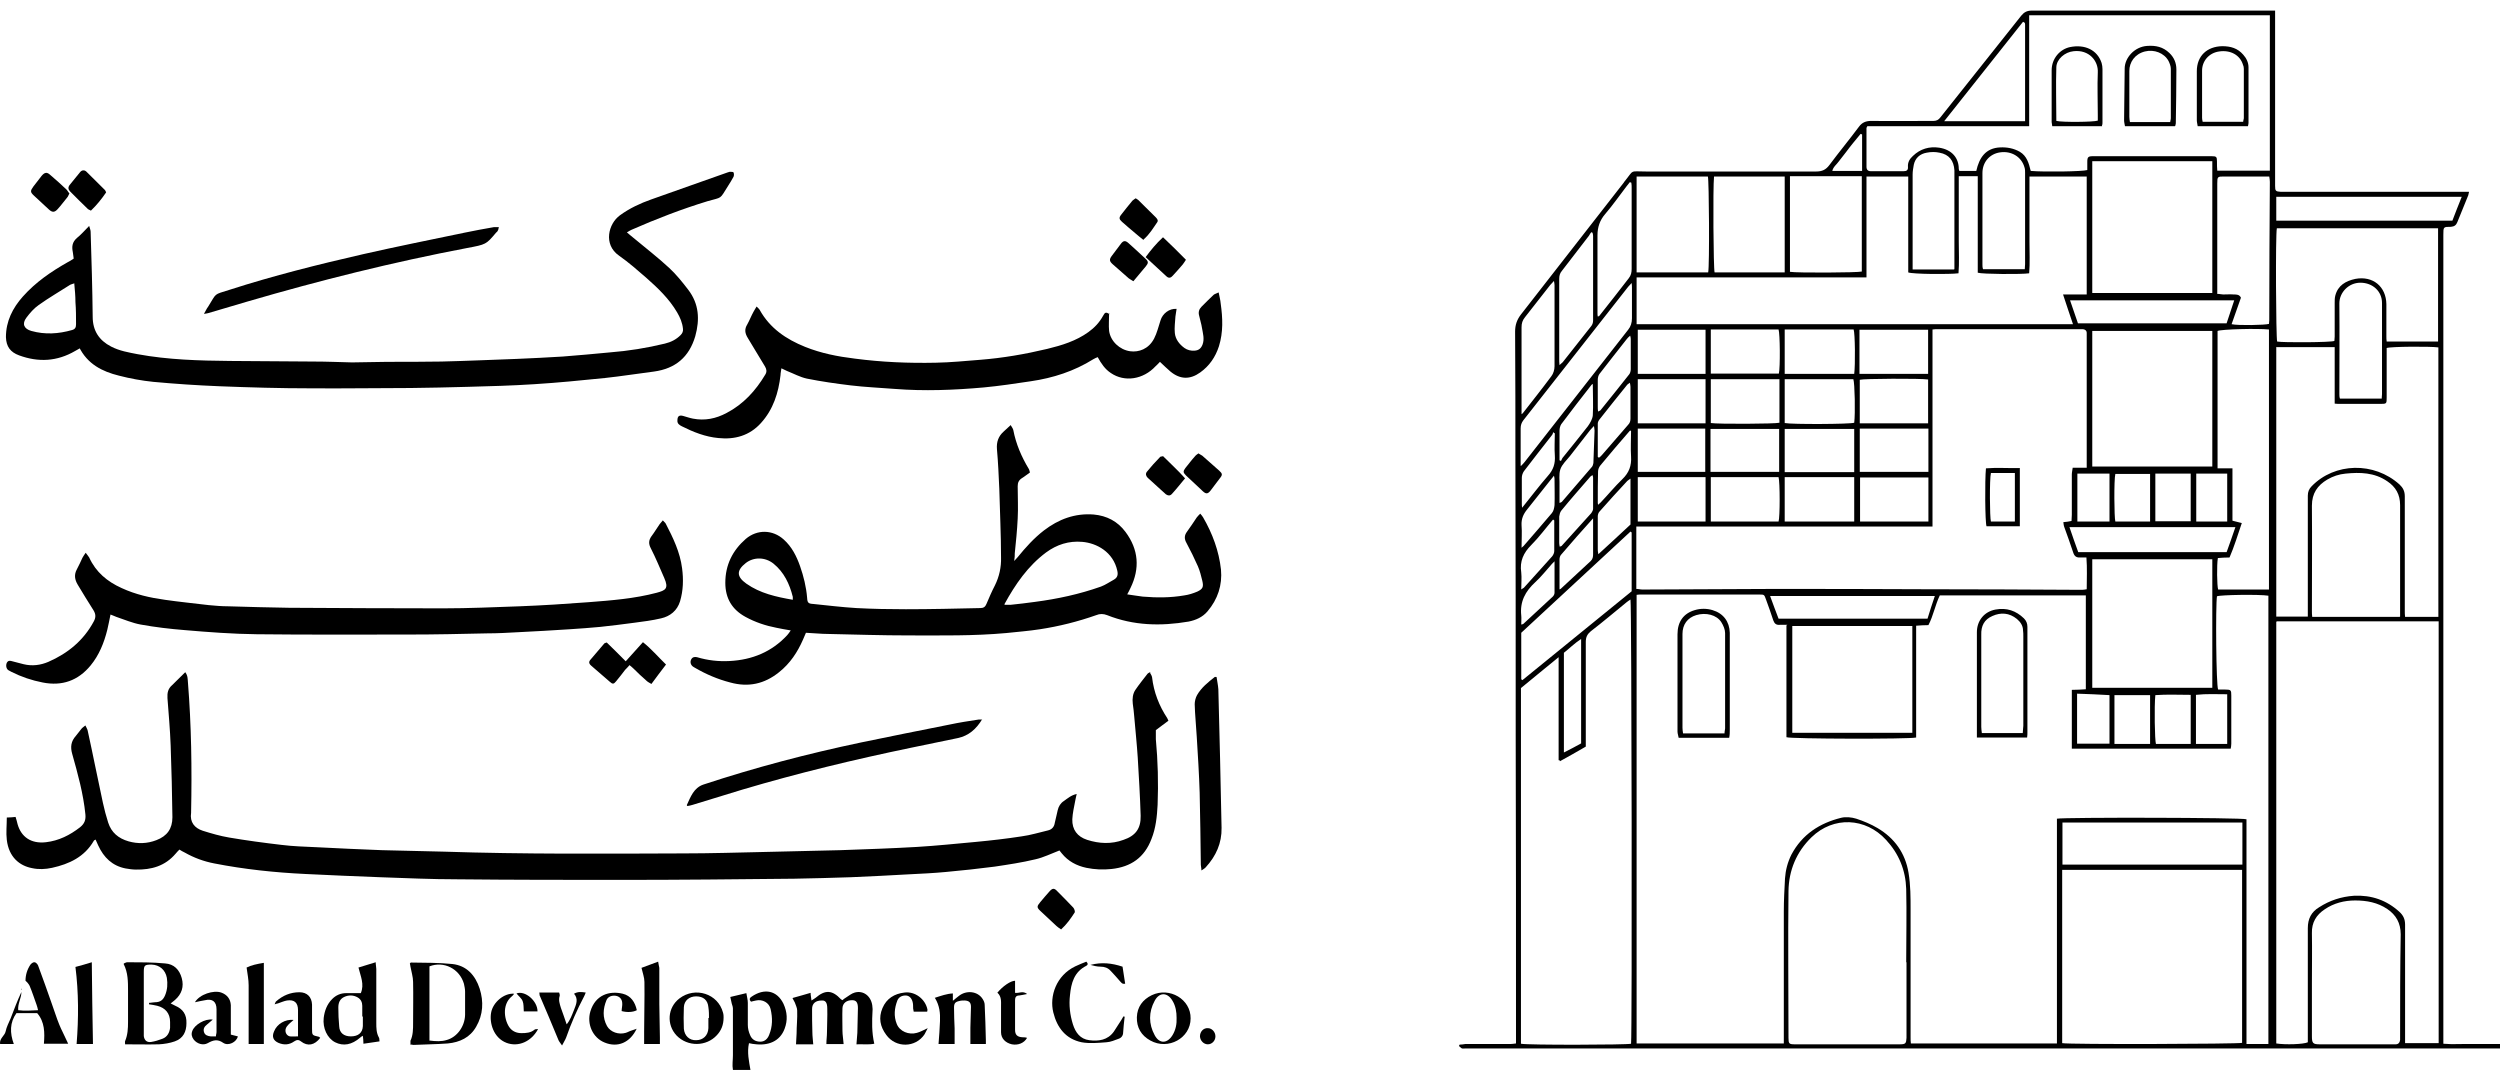 <svg width="118" height="51" viewBox="0 0 118 51" fill="none" xmlns="http://www.w3.org/2000/svg">
<path d="M107.385 0.5C107.385 0.639 107.385 0.736 107.385 0.834C107.385 3.416 107.385 6.012 107.385 8.595C107.385 8.651 107.385 8.72 107.385 8.775C107.385 9.011 107.412 9.039 107.647 9.053C107.702 9.053 107.771 9.053 107.826 9.053C110.611 9.053 113.409 9.053 116.194 9.053H116.539C116.511 9.151 116.511 9.22 116.484 9.261C116.318 9.664 116.153 10.067 115.987 10.484C115.932 10.623 115.849 10.692 115.684 10.706C115.326 10.706 115.326 10.706 115.326 11.081C115.326 23.369 115.326 35.657 115.326 47.946C115.326 48.293 115.326 48.64 115.326 48.987V49.264C115.794 49.306 116.236 49.264 116.677 49.278C117.118 49.278 117.545 49.278 118 49.278V49.486C117.904 49.486 117.821 49.486 117.738 49.486C101.553 49.486 85.368 49.486 69.183 49.486C69.128 49.486 69.059 49.5 69.004 49.486C68.949 49.459 68.908 49.403 68.866 49.375C68.866 49.347 68.88 49.334 68.894 49.306C68.977 49.306 69.073 49.292 69.156 49.278C69.859 49.278 70.576 49.278 71.279 49.278C71.362 49.278 71.444 49.264 71.555 49.251C71.555 49.139 71.555 49.042 71.555 48.959C71.555 44.238 71.555 39.517 71.541 34.81C71.541 30.436 71.541 26.076 71.527 21.702C71.527 19.689 71.527 17.662 71.513 15.649C71.513 15.343 71.596 15.093 71.789 14.843C73.402 12.774 75.015 10.706 76.628 8.637C76.628 8.637 76.655 8.609 76.655 8.595C77.152 7.984 76.89 8.095 77.689 8.095C80.364 8.095 83.052 8.095 85.727 8.095C86.002 8.095 86.182 8.012 86.347 7.79C86.802 7.179 87.284 6.596 87.74 5.985C87.891 5.777 88.07 5.707 88.332 5.707C89.311 5.721 90.29 5.707 91.269 5.707C91.407 5.707 91.503 5.652 91.586 5.541C92.854 3.944 94.136 2.333 95.405 0.737C95.542 0.57 95.68 0.5 95.901 0.5C99.623 0.5 103.345 0.5 107.081 0.5C107.164 0.5 107.247 0.5 107.385 0.5ZM71.817 19.55C71.817 19.55 71.858 19.523 71.872 19.509C72.327 18.926 72.781 18.356 73.223 17.759C73.319 17.634 73.374 17.454 73.374 17.287C73.374 16.01 73.374 14.732 73.374 13.455C73.374 13.399 73.361 13.358 73.347 13.261C73.264 13.344 73.223 13.399 73.168 13.455C72.768 13.955 72.382 14.469 71.982 14.969C71.858 15.121 71.817 15.26 71.817 15.454C71.817 16.815 71.817 18.176 71.817 19.55ZM84.362 29.492C84.21 29.492 84.114 29.492 84.004 29.492C83.838 29.506 83.755 29.436 83.7 29.284C83.59 28.95 83.48 28.631 83.356 28.298C83.273 28.062 83.273 28.062 83.038 28.062C81.177 28.062 79.33 28.062 77.469 28.062C77.4 28.062 77.331 28.062 77.248 28.076V49.251H84.196C84.196 49.153 84.196 49.07 84.196 48.987C84.196 47.001 84.196 45.016 84.196 43.03C84.196 42.502 84.224 41.974 84.252 41.461C84.279 41.072 84.376 40.697 84.555 40.337C85.065 39.379 85.892 38.851 86.898 38.601C87.119 38.545 87.395 38.573 87.615 38.642C87.96 38.753 88.319 38.906 88.622 39.086C89.421 39.558 89.931 40.267 90.083 41.197C90.18 41.78 90.18 42.364 90.18 42.947C90.18 44.946 90.18 46.946 90.18 48.959C90.18 49.056 90.18 49.153 90.193 49.251H97.087C97.087 48.64 97.087 48.042 97.087 47.459C97.087 46.876 97.087 46.293 97.087 45.709C97.087 45.112 97.087 44.516 97.087 43.932C97.087 43.336 97.087 42.738 97.087 42.155C97.087 41.572 97.087 40.989 97.087 40.406C97.087 39.822 97.087 39.225 97.087 38.642C97.431 38.573 105.827 38.587 106.034 38.67V49.278H107.068V28.117C106.64 28.048 104.807 28.076 104.641 28.145C104.572 28.562 104.6 32.366 104.696 32.547C104.807 32.547 104.917 32.547 105.027 32.547C105.303 32.547 105.317 32.574 105.317 32.838C105.317 33.588 105.317 34.352 105.317 35.102C105.317 35.185 105.303 35.268 105.289 35.338H97.79V32.561C98.024 32.561 98.231 32.547 98.451 32.533V28.104H91.558C91.338 28.562 91.255 29.061 91.021 29.506C90.814 29.506 90.635 29.52 90.442 29.534V34.81C90.138 34.893 84.513 34.879 84.32 34.796V29.52L84.362 29.492ZM91.241 24.854C90.621 24.854 90.042 24.854 89.463 24.854H80.736C80.157 24.854 79.578 24.854 78.985 24.854C78.406 24.854 77.827 24.854 77.234 24.854V27.798C77.345 27.798 77.427 27.826 77.524 27.826C79.55 27.826 81.563 27.798 83.59 27.798C85.975 27.798 88.36 27.798 90.745 27.812C93.254 27.812 95.763 27.826 98.272 27.84C98.341 27.84 98.41 27.826 98.493 27.812C98.493 27.312 98.52 26.826 98.479 26.313C98.369 26.313 98.272 26.313 98.189 26.313C98.01 26.326 97.914 26.257 97.859 26.09C97.721 25.688 97.583 25.271 97.431 24.869C97.404 24.799 97.403 24.729 97.39 24.646C97.541 24.632 97.652 24.618 97.776 24.59C97.776 24.48 97.79 24.396 97.79 24.299C97.79 23.66 97.79 23.021 97.79 22.397C97.79 22.299 97.817 22.202 97.831 22.077H98.493C98.493 21.966 98.493 21.883 98.493 21.8C98.493 19.828 98.493 17.843 98.493 15.871C98.493 15.816 98.493 15.773 98.493 15.718C98.493 15.607 98.424 15.551 98.314 15.537C98.258 15.537 98.189 15.537 98.134 15.537C95.915 15.537 93.681 15.537 91.462 15.537C91.393 15.537 91.31 15.538 91.214 15.552V24.854H91.241ZM107.44 29.353V49.251C107.867 49.32 108.736 49.292 108.929 49.195C108.929 49.098 108.929 49.001 108.929 48.903C108.929 47.209 108.929 45.516 108.929 43.808C108.929 43.364 109.094 43.044 109.466 42.821C109.963 42.502 110.5 42.322 111.107 42.28C111.934 42.239 112.651 42.488 113.258 43.044C113.437 43.21 113.52 43.391 113.52 43.641C113.52 45.404 113.52 47.168 113.52 48.931C113.52 49.028 113.52 49.125 113.52 49.236H115.105V29.326H107.467L107.44 29.353ZM73.636 35.907C73.636 35.907 73.595 35.879 73.567 35.879V31.019C72.947 31.533 72.354 32.005 71.789 32.477V49.264C72.092 49.334 76.821 49.32 76.986 49.264C77.041 48.861 77.014 28.492 76.959 28.298C76.89 28.339 76.835 28.381 76.779 28.423C76.214 28.881 75.663 29.353 75.084 29.797C74.918 29.936 74.849 30.075 74.849 30.297C74.849 31.838 74.849 33.366 74.849 34.907C74.849 35.005 74.849 35.115 74.849 35.24C74.436 35.476 74.036 35.712 73.622 35.934L73.636 35.907ZM77.248 15.302H97.845C97.679 14.829 97.541 14.386 97.376 13.899H98.493V8.331H95.791C95.791 8.859 95.791 9.372 95.791 9.872C95.791 10.386 95.791 10.886 95.791 11.4C95.791 11.9 95.818 12.414 95.777 12.899C95.432 12.955 93.557 12.941 93.35 12.872V8.318H92.454V9.872C92.454 10.386 92.454 10.886 92.454 11.4C92.454 11.9 92.482 12.414 92.441 12.899C92.027 12.955 90.276 12.941 90.069 12.858C90.069 12.483 90.069 12.108 90.069 11.733C90.069 11.358 90.069 10.969 90.069 10.594C90.069 10.22 90.069 9.831 90.069 9.456C90.069 9.081 90.069 8.706 90.069 8.331H88.098V13.094H77.248V15.302ZM97.335 41.058V49.236C97.665 49.306 105.661 49.278 105.827 49.223V41.058H97.335ZM95.859 8.068C96.494 8.123 98.313 8.096 98.52 8.026C98.52 7.901 98.52 7.776 98.52 7.637C98.52 7.415 98.562 7.373 98.782 7.373C100.657 7.373 102.518 7.373 104.393 7.373C104.614 7.373 104.641 7.401 104.641 7.623C104.641 7.776 104.641 7.915 104.655 8.054H107.137V0.722H95.777V5.957H88.139C88.139 5.957 88.098 6.027 88.098 6.04C88.098 6.651 88.098 7.262 88.098 7.873C88.098 8.012 88.167 8.081 88.305 8.081C88.815 8.081 89.339 8.081 89.849 8.081C90 8.081 90.069 8.026 90.055 7.873C90.042 7.651 90.138 7.499 90.29 7.36C90.635 7.027 91.062 6.901 91.531 6.971C92.151 7.068 92.454 7.471 92.454 7.971C92.454 7.998 92.468 8.026 92.482 8.068H93.281C93.419 7.443 93.723 6.985 94.412 6.957C94.729 6.943 95.046 6.999 95.336 7.165C95.666 7.36 95.763 7.707 95.846 8.054L95.859 8.068ZM107.44 16.371V29.103H108.929C108.929 28.992 108.929 28.895 108.929 28.798C108.929 26.993 108.929 25.202 108.929 23.397C108.929 23.216 108.984 23.078 109.108 22.953C110.197 21.828 112.058 21.786 113.258 22.869C113.423 23.022 113.506 23.188 113.506 23.424C113.506 25.23 113.506 27.021 113.506 28.826C113.506 28.923 113.506 29.02 113.52 29.117H115.091V16.398C114.705 16.343 112.83 16.357 112.651 16.426C112.651 16.51 112.651 16.607 112.651 16.704C112.651 17.385 112.651 18.079 112.651 18.759C112.651 19.051 112.651 19.064 112.362 19.064C111.727 19.064 111.093 19.064 110.459 19.064C110.39 19.064 110.307 19.065 110.197 19.051V16.385H107.454L107.44 16.371ZM89.987 45.418C89.987 45.418 89.987 45.418 89.973 45.418C89.973 44.266 90 43.113 89.973 41.961C89.945 41.072 89.628 40.295 89.022 39.642C88.056 38.587 86.54 38.517 85.506 39.517C84.789 40.211 84.431 41.086 84.417 42.058C84.389 44.363 84.417 46.668 84.417 48.987C84.417 49.264 84.445 49.292 84.72 49.292C86.375 49.292 88.029 49.292 89.669 49.292C89.945 49.292 89.973 49.251 89.987 48.987C89.987 48.931 89.987 48.861 89.987 48.806C89.987 47.681 89.987 46.543 89.987 45.418ZM98.755 22.022H104.421V15.621H98.755V22.022ZM104.421 13.83V7.609H98.755V13.83H104.421ZM104.421 26.396H98.755V32.463H104.421V26.396ZM115.091 10.775H107.467C107.399 11.095 107.426 15.94 107.481 16.121C107.785 16.176 110.004 16.162 110.183 16.093C110.183 16.023 110.197 15.954 110.197 15.885C110.197 15.357 110.197 14.816 110.197 14.288C110.197 14.177 110.197 14.066 110.225 13.955C110.349 13.469 110.721 13.26 111.176 13.163C112.003 13.011 112.623 13.524 112.637 14.357C112.637 14.857 112.637 15.357 112.637 15.857C112.637 15.94 112.637 16.037 112.651 16.121H115.077V10.775H115.091ZM90.262 29.548H84.596V34.588H90.262V29.548ZM107.095 27.84V15.552C106.558 15.496 104.862 15.538 104.669 15.621V22.105H105.372V24.577C105.524 24.619 105.648 24.646 105.813 24.688C105.62 25.257 105.455 25.799 105.234 26.313C105.027 26.313 104.848 26.326 104.683 26.34C104.628 26.66 104.641 27.645 104.696 27.826H107.095V27.84ZM113.285 29.103V28.826C113.285 27.16 113.285 25.493 113.285 23.841C113.285 23.341 113.078 22.98 112.679 22.716C112.072 22.299 111.397 22.286 110.707 22.355C110.404 22.383 110.114 22.48 109.852 22.633C109.384 22.911 109.122 23.285 109.122 23.869C109.136 25.521 109.122 27.159 109.122 28.812C109.122 28.909 109.122 29.006 109.136 29.117H113.258L113.285 29.103ZM109.122 46.404C109.122 47.237 109.122 48.07 109.122 48.903C109.122 49.237 109.163 49.292 109.494 49.292C110.611 49.292 111.741 49.292 112.858 49.292C112.927 49.292 113.009 49.292 113.078 49.292C113.202 49.292 113.271 49.209 113.285 49.084C113.285 49.028 113.285 48.959 113.285 48.903C113.285 47.307 113.285 45.696 113.313 44.099C113.313 43.572 113.092 43.182 112.679 42.905C112.224 42.599 111.714 42.502 111.162 42.502C110.652 42.502 110.156 42.627 109.728 42.919C109.329 43.183 109.108 43.544 109.122 44.044C109.136 44.835 109.122 45.626 109.122 46.404ZM105.841 38.823H97.348V40.808H105.841V38.823ZM104.655 13.872C104.779 13.872 104.862 13.899 104.931 13.899C105.096 13.899 105.262 13.886 105.441 13.899C105.565 13.899 105.703 13.899 105.772 14.052C105.634 14.455 105.482 14.871 105.331 15.302C105.648 15.371 106.916 15.344 107.095 15.288C107.095 15.232 107.109 15.177 107.109 15.121C107.109 12.941 107.123 10.761 107.137 8.581C107.137 8.498 107.123 8.428 107.109 8.331C106.378 8.331 105.675 8.331 104.986 8.331C104.669 8.331 104.655 8.332 104.655 8.665C104.655 10.317 104.655 11.956 104.655 13.608C104.655 13.691 104.655 13.775 104.655 13.899V13.872ZM77.248 12.858H80.626C80.695 12.539 80.667 8.498 80.612 8.331H77.248V12.858ZM84.486 8.318V12.83C84.789 12.886 87.698 12.872 87.877 12.816V8.318H84.486ZM84.238 8.331H80.902C80.846 8.859 80.874 12.691 80.929 12.858H84.238V8.331ZM71.803 29.853V32.06C71.803 32.06 71.83 32.089 71.858 32.102C73.581 30.7 75.304 29.298 77.014 27.909V25.132C77.014 25.132 76.972 25.104 76.959 25.09C75.235 26.687 73.512 28.284 71.803 29.867V29.853ZM95.57 12.705C95.57 12.622 95.584 12.538 95.584 12.469C95.584 11.025 95.584 9.581 95.584 8.151C95.584 8.068 95.584 7.984 95.556 7.901C95.418 7.401 94.936 7.11 94.398 7.193C93.916 7.262 93.571 7.651 93.571 8.165C93.571 9.609 93.571 11.053 93.571 12.483C93.571 12.553 93.571 12.622 93.599 12.705H95.57ZM71.789 21.994C71.872 21.911 71.927 21.855 71.968 21.8C73.595 19.717 75.222 17.648 76.848 15.565C76.972 15.413 77.028 15.232 77.028 15.024C77.028 14.552 77.028 14.08 77.028 13.594C77.028 13.524 77.028 13.469 77.014 13.358C76.945 13.441 76.89 13.483 76.848 13.538C75.194 15.635 73.553 17.745 71.899 19.842C71.817 19.953 71.775 20.064 71.775 20.217C71.775 20.731 71.775 21.245 71.775 21.772C71.775 21.828 71.775 21.883 71.775 21.98L71.789 21.994ZM112.417 18.815C112.417 18.718 112.431 18.662 112.431 18.606C112.431 17.176 112.431 15.746 112.431 14.302C112.431 13.747 111.989 13.344 111.41 13.344C110.845 13.344 110.418 13.816 110.418 14.316C110.431 15.746 110.418 17.162 110.418 18.593C110.418 18.662 110.418 18.732 110.445 18.815H112.417ZM92.248 12.705V12.413C92.248 11.011 92.248 9.609 92.248 8.22C92.248 8.165 92.248 8.095 92.248 8.04C92.22 7.582 91.999 7.29 91.544 7.207C91.351 7.165 91.145 7.165 90.938 7.207C90.621 7.262 90.4 7.457 90.331 7.776C90.304 7.929 90.276 8.082 90.276 8.234C90.276 9.637 90.276 11.053 90.276 12.455C90.276 12.539 90.276 12.622 90.276 12.719H92.22L92.248 12.705ZM107.44 10.414H115.753C115.891 10.039 116.042 9.678 116.194 9.289H107.44V10.414ZM91.765 5.721H95.584C95.584 4.194 95.584 2.68 95.584 1.166C95.584 1.139 95.584 1.097 95.556 1.069C95.556 1.069 95.556 1.07 95.543 1.056C95.543 1.056 95.529 1.056 95.487 1.028C94.26 2.569 93.033 4.124 91.765 5.721ZM98.093 26.062H105.096C105.234 25.674 105.372 25.299 105.51 24.882H97.679C97.817 25.299 97.955 25.674 98.093 26.062ZM91.31 28.132H83.549C83.686 28.52 83.824 28.867 83.948 29.201H90.979C91.09 28.84 91.2 28.493 91.324 28.132H91.31ZM98.079 15.26H105.096C105.22 14.899 105.331 14.552 105.455 14.177H97.707C97.831 14.552 97.955 14.899 98.079 15.26ZM77 8.623C77 8.623 76.945 8.609 76.931 8.595C76.876 8.664 76.821 8.734 76.766 8.803C76.435 9.234 76.118 9.692 75.759 10.109C75.511 10.4 75.401 10.72 75.401 11.108C75.401 12.33 75.401 13.552 75.401 14.774C75.401 14.83 75.401 14.885 75.415 14.941C75.456 14.927 75.47 14.927 75.484 14.913C75.952 14.316 76.421 13.732 76.876 13.135C76.986 12.997 77.014 12.858 77.014 12.691C77.014 11.414 77.014 10.15 77.014 8.873C77.014 8.79 77.014 8.707 77 8.637V8.623ZM73.609 17.232C73.691 17.148 73.746 17.121 73.774 17.079C74.215 16.51 74.67 15.954 75.111 15.385C75.166 15.316 75.194 15.218 75.194 15.135C75.194 13.802 75.194 12.469 75.194 11.136C75.194 11.081 75.18 11.025 75.166 10.983C75.153 10.983 75.125 10.97 75.111 10.956C75.07 11.011 75.029 11.067 75.001 11.123C74.574 11.678 74.146 12.233 73.719 12.788C73.623 12.899 73.595 13.024 73.595 13.163C73.595 14.427 73.595 15.69 73.595 16.954C73.595 17.023 73.595 17.107 73.609 17.245V17.232ZM84.238 22.522V24.618H87.519V22.522H84.238ZM87.519 17.648C87.574 17.232 87.56 15.718 87.491 15.552H84.238V17.648H87.519ZM84.238 17.898V19.967C84.555 20.036 87.353 20.023 87.519 19.953C87.574 19.537 87.546 18.079 87.478 17.898H84.224H84.238ZM91.021 22.536H87.795V24.618H91.021V22.536ZM80.75 17.898V19.967C81.067 20.022 83.81 20.009 83.99 19.953V17.898H80.75ZM83.948 24.618C84.017 24.424 84.017 22.744 83.948 22.522H80.75V24.618H83.948ZM80.75 15.552V17.634H83.962C84.031 17.357 84.017 15.732 83.948 15.552H80.75ZM87.767 17.648H91.007V15.565H87.767V17.648ZM91.007 19.994V17.912C90.662 17.856 87.946 17.87 87.781 17.926V19.981H91.007V19.994ZM87.519 22.286V20.245H84.238V22.286H87.519ZM80.502 22.522H77.303V24.618H80.502V22.522ZM80.502 15.565H77.303V17.648H80.502V15.565ZM80.502 17.898H77.303V19.981H80.502V17.898ZM87.781 20.23V22.272H91.021V20.23H87.781ZM80.736 22.272H83.976V20.245H80.736V22.272ZM77.303 20.23V22.272H80.488V20.23H77.303ZM73.816 30.811V35.518C74.119 35.365 74.381 35.227 74.629 35.088V30.159C74.312 30.367 74.064 30.617 73.816 30.811ZM103.401 35.115V32.797C102.835 32.797 102.284 32.769 101.732 32.81C101.677 33.352 101.705 34.935 101.76 35.115H103.401ZM101.484 35.115V32.81H99.802C99.802 33.588 99.802 34.352 99.802 35.115H101.484ZM103.401 24.618V22.355C102.835 22.355 102.284 22.355 101.732 22.355V24.605H103.401V24.618ZM101.484 24.618V22.369H99.844C99.775 22.646 99.789 24.424 99.844 24.618H101.47H101.484ZM99.568 32.81C99.058 32.783 98.562 32.755 98.038 32.741V35.102H99.568V32.81ZM103.649 35.115H105.124V32.769C104.628 32.769 104.145 32.741 103.649 32.797V35.115ZM99.568 24.618V22.355H98.052V24.618H99.568ZM103.663 22.355V24.618H105.124V22.355H103.663ZM76.959 24.743V22.591C76.89 22.647 76.848 22.661 76.807 22.702C76.366 23.174 75.925 23.66 75.497 24.146C75.442 24.202 75.415 24.299 75.415 24.369C75.415 24.883 75.415 25.396 75.415 25.923C75.415 25.979 75.415 26.034 75.442 26.159C75.98 25.673 76.462 25.215 76.959 24.757V24.743ZM75.415 21.564C75.415 21.564 75.456 21.591 75.47 21.605C75.525 21.564 75.58 21.522 75.621 21.466C76.035 20.994 76.435 20.522 76.848 20.05C76.931 19.967 76.959 19.87 76.959 19.759C76.959 19.259 76.959 18.759 76.959 18.259C76.959 18.203 76.945 18.148 76.931 18.065C76.862 18.121 76.821 18.134 76.793 18.175C76.352 18.717 75.911 19.273 75.484 19.814C75.442 19.87 75.415 19.939 75.415 19.994C75.415 20.522 75.415 21.05 75.415 21.564ZM73.595 23.744C73.678 23.716 73.705 23.702 73.719 23.688C74.188 23.133 74.67 22.591 75.139 22.036C75.18 21.994 75.194 21.911 75.208 21.856C75.222 21.342 75.249 20.842 75.263 20.328C75.263 20.273 75.249 20.217 75.235 20.106C75.153 20.203 75.098 20.245 75.056 20.3C74.739 20.703 74.422 21.119 74.105 21.522C73.94 21.73 73.733 21.911 73.65 22.147C73.567 22.397 73.622 22.675 73.609 22.953C73.609 23.203 73.609 23.452 73.609 23.744H73.595ZM76.972 20.328C76.972 20.328 76.945 20.328 76.931 20.328C76.462 20.87 75.994 21.411 75.539 21.966C75.47 22.049 75.428 22.161 75.428 22.258C75.415 22.744 75.415 23.23 75.415 23.702C75.415 23.73 75.415 23.758 75.428 23.827C75.484 23.772 75.525 23.744 75.552 23.716C75.897 23.355 76.214 22.966 76.573 22.619C76.89 22.314 77.014 21.98 76.986 21.55C76.959 21.147 76.986 20.744 76.986 20.342L76.972 20.328ZM73.595 27.826C73.595 27.826 73.678 27.798 73.691 27.77C74.16 27.34 74.615 26.909 75.084 26.479C75.18 26.381 75.194 26.284 75.194 26.159C75.194 25.673 75.194 25.174 75.194 24.688C75.194 24.633 75.194 24.563 75.194 24.466C74.67 25.049 74.174 25.604 73.691 26.174C73.636 26.229 73.609 26.327 73.609 26.396C73.609 26.868 73.609 27.326 73.609 27.826H73.595ZM73.622 25.799C73.622 25.799 73.691 25.785 73.705 25.771C74.174 25.257 74.643 24.729 75.111 24.216C75.153 24.16 75.194 24.077 75.194 24.008C75.194 23.521 75.194 23.022 75.194 22.536C75.194 22.508 75.18 22.48 75.166 22.424C75.111 22.466 75.07 22.48 75.043 22.522C74.588 23.05 74.132 23.563 73.691 24.104C73.636 24.174 73.609 24.285 73.595 24.382C73.595 24.799 73.595 25.215 73.595 25.632C73.595 25.687 73.609 25.743 73.622 25.826V25.799ZM75.428 19.426C75.428 19.426 75.511 19.384 75.539 19.37C75.994 18.801 76.449 18.245 76.904 17.662C76.945 17.607 76.972 17.51 76.972 17.426C76.972 16.954 76.972 16.496 76.972 16.024C76.972 15.982 76.972 15.927 76.945 15.843C76.862 15.913 76.821 15.954 76.779 16.01C76.352 16.552 75.925 17.093 75.497 17.648C75.442 17.718 75.415 17.829 75.415 17.926C75.415 18.357 75.415 18.773 75.415 19.203C75.415 19.273 75.415 19.328 75.428 19.412V19.426ZM73.595 21.717C73.595 21.717 73.65 21.744 73.678 21.758C73.705 21.716 73.719 21.661 73.747 21.619C74.146 21.119 74.56 20.62 74.946 20.12C75.056 19.967 75.166 19.773 75.18 19.606C75.208 19.12 75.18 18.62 75.18 18.121C75.153 18.148 75.125 18.148 75.111 18.175C74.629 18.787 74.16 19.398 73.691 20.022C73.636 20.106 73.609 20.231 73.609 20.328C73.609 20.606 73.609 20.884 73.609 21.161C73.609 21.356 73.609 21.536 73.609 21.73L73.595 21.717ZM73.374 20.453C73.374 20.453 73.319 20.411 73.305 20.397C73.305 20.439 73.292 20.481 73.264 20.523C72.823 21.092 72.368 21.661 71.927 22.244C71.872 22.327 71.83 22.439 71.83 22.55C71.83 22.953 71.83 23.369 71.83 23.771C71.83 23.827 71.83 23.883 71.844 23.966C72.271 23.439 72.644 22.939 73.057 22.466C73.319 22.175 73.416 21.883 73.388 21.494C73.361 21.147 73.388 20.786 73.388 20.439L73.374 20.453ZM71.817 27.812C71.817 27.812 71.913 27.756 71.927 27.742C72.368 27.243 72.823 26.757 73.264 26.257C73.319 26.188 73.361 26.09 73.361 26.007C73.361 25.521 73.361 25.049 73.361 24.563C73.361 24.563 73.333 24.549 73.305 24.521C72.961 24.924 72.644 25.355 72.271 25.73C71.913 26.09 71.72 26.493 71.803 27.02C71.83 27.27 71.803 27.534 71.803 27.826L71.817 27.812ZM71.817 25.854C71.817 25.854 71.899 25.785 71.913 25.771C72.354 25.257 72.809 24.743 73.25 24.216C73.333 24.118 73.361 23.966 73.374 23.841C73.388 23.438 73.374 23.049 73.374 22.647C73.374 22.591 73.374 22.549 73.347 22.452C73.278 22.549 73.223 22.605 73.181 22.66C72.809 23.119 72.451 23.591 72.078 24.049C71.899 24.271 71.803 24.494 71.817 24.785C71.844 25.132 71.817 25.465 71.817 25.854ZM73.374 26.493C73.374 26.493 73.278 26.59 73.25 26.618C72.988 26.909 72.754 27.215 72.465 27.479C71.996 27.909 71.734 28.395 71.803 29.048C71.817 29.186 71.803 29.325 71.803 29.478C71.858 29.464 71.885 29.464 71.899 29.45C72.368 29.02 72.823 28.59 73.292 28.159C73.333 28.118 73.374 28.048 73.374 27.978C73.374 27.492 73.374 27.02 73.374 26.506V26.493ZM87.891 6.346C87.891 6.346 87.85 6.332 87.822 6.318C87.712 6.457 87.588 6.596 87.478 6.735C87.367 6.874 87.243 7.026 87.133 7.179C87.023 7.331 86.898 7.471 86.788 7.623C86.692 7.762 86.526 7.873 86.485 8.068H87.891C87.891 7.484 87.891 6.915 87.891 6.346Z" fill="black"/>
<path d="M54.28 31.755C54.322 31.825 54.363 31.894 54.377 31.964C54.459 32.672 54.708 33.311 55.093 33.894C55.107 33.922 55.121 33.949 55.149 34.019C54.956 34.157 54.763 34.31 54.556 34.463C54.556 34.615 54.556 34.754 54.556 34.893C54.652 35.921 54.68 36.962 54.639 37.989C54.611 38.531 54.556 39.087 54.349 39.6C54.018 40.475 53.384 40.919 52.46 41.017C52.061 41.058 51.675 41.044 51.275 40.961C50.82 40.864 50.42 40.656 50.117 40.281C50.075 40.239 50.048 40.184 50.006 40.142C49.607 40.295 49.248 40.475 48.876 40.558C48.242 40.711 47.594 40.808 46.946 40.905C46.188 41.003 45.429 41.086 44.657 41.156C44.078 41.211 43.499 41.239 42.92 41.267C42.011 41.322 41.087 41.363 40.163 41.405C39.267 41.433 38.371 41.461 37.489 41.475C34.773 41.503 32.057 41.531 29.341 41.531C26.749 41.531 24.171 41.53 21.579 41.503C20.366 41.503 19.153 41.447 17.94 41.405C16.768 41.363 15.582 41.308 14.411 41.252C12.963 41.183 11.529 41.031 10.109 40.753C9.613 40.656 9.158 40.489 8.717 40.239C8.634 40.197 8.551 40.156 8.469 40.1C8.4 40.169 8.345 40.225 8.289 40.294C7.793 40.878 7.145 41.058 6.415 41.044C6.249 41.044 6.084 41.017 5.918 40.989C5.298 40.864 4.898 40.475 4.636 39.906C4.595 39.823 4.553 39.725 4.512 39.628C4.471 39.656 4.443 39.656 4.429 39.684C3.988 40.447 3.271 40.781 2.458 40.961C2.141 41.03 1.824 41.045 1.507 40.975C0.928 40.864 0.418 40.462 0.321 39.642C0.28 39.309 0.321 38.948 0.321 38.587C0.473 38.587 0.597 38.573 0.735 38.559C0.776 38.684 0.804 38.795 0.831 38.906C0.997 39.489 1.452 39.836 2.168 39.753C2.775 39.683 3.299 39.42 3.781 39.045C3.988 38.878 4.057 38.698 4.03 38.434C3.933 37.462 3.671 36.518 3.409 35.587C3.313 35.254 3.354 34.99 3.575 34.74C3.671 34.63 3.754 34.505 3.837 34.408C3.878 34.352 3.947 34.31 4.03 34.241C4.085 34.352 4.126 34.421 4.14 34.49C4.388 35.615 4.609 36.754 4.857 37.892C4.926 38.212 5.008 38.517 5.105 38.823C5.257 39.295 5.587 39.573 6.07 39.712C6.511 39.836 6.952 39.822 7.38 39.656C7.89 39.462 8.138 39.115 8.138 38.573C8.124 37.449 8.096 36.323 8.055 35.185C8.028 34.435 7.959 33.699 7.904 32.949C7.89 32.699 7.931 32.505 8.124 32.339C8.331 32.144 8.524 31.936 8.744 31.728C8.869 31.894 8.855 32.047 8.869 32.186C9.034 34.241 9.062 36.282 9.02 38.337C9.02 38.337 9.02 38.35 9.02 38.364C8.951 38.809 9.186 39.087 9.572 39.212C9.971 39.337 10.399 39.462 10.812 39.531C11.626 39.67 12.453 39.781 13.28 39.878C13.832 39.948 14.383 39.962 14.948 39.989C15.968 40.045 17.002 40.086 18.023 40.128C19.001 40.156 19.98 40.17 20.959 40.198C24.723 40.322 28.473 40.295 32.236 40.281C33.546 40.281 34.842 40.239 36.151 40.211C37.323 40.183 38.495 40.156 39.667 40.128C40.866 40.086 42.079 40.045 43.279 39.975C44.202 39.92 45.126 39.823 46.05 39.739C46.78 39.67 47.511 39.587 48.228 39.475C48.642 39.42 49.041 39.295 49.455 39.198C49.648 39.156 49.758 39.031 49.786 38.837C49.827 38.642 49.882 38.448 49.924 38.24C49.965 38.059 50.062 37.906 50.213 37.809C50.392 37.684 50.558 37.532 50.82 37.476C50.792 37.615 50.765 37.698 50.751 37.795C50.696 38.087 50.627 38.379 50.613 38.67C50.599 39.156 50.847 39.49 51.316 39.642C51.881 39.823 52.46 39.851 53.026 39.642C53.605 39.448 53.853 39.1 53.839 38.503C53.811 37.587 53.756 36.67 53.701 35.754C53.66 35.115 53.591 34.477 53.536 33.824C53.522 33.616 53.494 33.421 53.467 33.213C53.439 32.977 53.467 32.741 53.591 32.561C53.77 32.297 53.963 32.061 54.156 31.811C54.184 31.769 54.239 31.755 54.308 31.713L54.28 31.755Z" fill="black"/>
<path d="M53.164 28.048C53.467 28.09 53.701 28.132 53.936 28.16C54.597 28.215 55.245 28.215 55.893 28.104C56.1 28.076 56.321 28.006 56.514 27.923C56.776 27.798 56.817 27.701 56.748 27.41C56.693 27.188 56.638 26.951 56.541 26.729C56.376 26.354 56.197 25.993 56.004 25.632C55.893 25.438 55.893 25.271 56.031 25.09C56.197 24.868 56.334 24.646 56.486 24.424C56.528 24.368 56.583 24.313 56.652 24.244C56.707 24.313 56.762 24.368 56.789 24.424C57.231 25.188 57.534 26.007 57.63 26.881C57.699 27.617 57.479 28.285 56.996 28.854C56.762 29.131 56.445 29.27 56.1 29.339C54.791 29.561 53.508 29.534 52.254 29.034C52.075 28.965 51.909 28.965 51.744 29.034C50.875 29.34 49.993 29.562 49.083 29.701C48.545 29.784 48.008 29.825 47.484 29.881C45.954 30.02 44.423 29.992 42.893 29.992C41.625 29.992 40.37 29.951 39.102 29.923C38.743 29.923 38.399 29.881 38.04 29.867C37.985 29.992 37.944 30.089 37.903 30.187C37.641 30.784 37.296 31.311 36.772 31.728C36.083 32.283 35.325 32.45 34.47 32.214C33.877 32.061 33.325 31.825 32.802 31.52C32.76 31.492 32.719 31.477 32.691 31.45C32.595 31.366 32.567 31.241 32.622 31.13C32.678 31.019 32.774 30.991 32.898 31.019C33.408 31.172 33.918 31.228 34.442 31.2C35.504 31.145 36.427 30.769 37.158 29.978C37.213 29.922 37.241 29.867 37.323 29.756C37.062 29.715 36.855 29.672 36.648 29.631C36.138 29.534 35.642 29.367 35.187 29.117C34.552 28.77 34.235 28.242 34.235 27.507C34.235 26.66 34.58 25.979 35.2 25.437C35.738 24.979 36.469 24.993 36.992 25.465C37.379 25.812 37.599 26.257 37.765 26.729C37.93 27.201 38.054 27.701 38.096 28.214C38.109 28.451 38.151 28.493 38.385 28.507C39.06 28.576 39.736 28.659 40.425 28.701C41.197 28.742 41.969 28.756 42.755 28.756C43.927 28.756 45.099 28.728 46.271 28.701C46.422 28.701 46.505 28.645 46.56 28.507C46.684 28.215 46.808 27.923 46.96 27.631C47.167 27.215 47.263 26.757 47.249 26.313C47.249 25.23 47.194 24.16 47.167 23.077C47.139 22.453 47.112 21.828 47.056 21.203C47.029 20.856 47.125 20.592 47.373 20.369C47.484 20.272 47.58 20.175 47.704 20.064C47.76 20.162 47.815 20.231 47.828 20.3C47.953 20.953 48.215 21.564 48.559 22.133C48.587 22.175 48.587 22.23 48.614 22.3C48.49 22.383 48.38 22.48 48.242 22.564C48.09 22.661 48.035 22.772 48.035 22.953C48.035 23.466 48.063 23.966 48.035 24.479C48.008 25.035 47.953 25.577 47.897 26.118C47.897 26.215 47.897 26.312 47.87 26.479C47.953 26.395 47.994 26.34 48.035 26.298C48.407 25.84 48.807 25.396 49.276 25.035C49.965 24.508 50.737 24.216 51.62 24.285C52.24 24.341 52.75 24.605 53.122 25.105C53.743 25.938 53.812 26.826 53.357 27.757C53.315 27.854 53.26 27.951 53.178 28.104L53.164 28.048ZM47.415 28.548C47.511 28.548 47.608 28.548 47.691 28.548C48.077 28.506 48.463 28.465 48.849 28.409C49.91 28.27 50.944 28.048 51.964 27.687C52.185 27.604 52.378 27.465 52.585 27.354C52.75 27.257 52.778 27.118 52.736 26.937C52.543 26.049 51.758 25.632 51.082 25.576C50.448 25.521 49.883 25.702 49.373 26.077C48.518 26.715 47.925 27.576 47.415 28.507C47.415 28.507 47.415 28.52 47.415 28.561V28.548ZM37.42 28.312C37.42 28.243 37.42 28.201 37.42 28.173C37.268 27.562 37.006 27.007 36.51 26.604C36.11 26.285 35.573 26.285 35.2 26.576C34.759 26.924 34.759 27.215 35.228 27.548C35.876 28.006 36.634 28.173 37.434 28.312H37.42Z" fill="black"/>
<path d="M3.796 16.426C3.699 16.482 3.617 16.524 3.548 16.565C2.693 17.065 1.811 17.107 0.901 16.773C0.487 16.621 0.294 16.357 0.28 15.912C0.28 15.163 0.597 14.538 1.08 13.996C1.686 13.316 2.417 12.816 3.203 12.372C3.286 12.33 3.382 12.275 3.479 12.205C3.465 12.094 3.451 11.997 3.437 11.899C3.382 11.636 3.41 11.427 3.63 11.233C3.823 11.08 3.989 10.886 4.209 10.664C4.251 10.803 4.278 10.872 4.278 10.941C4.32 12.274 4.361 13.621 4.375 14.954C4.375 15.607 4.678 16.066 5.243 16.357C5.643 16.565 6.07 16.634 6.498 16.718C7.932 16.982 9.393 17.023 10.854 17.037C12.178 17.051 13.501 17.051 14.825 17.065C15.418 17.065 16.024 17.092 16.617 17.106C17.168 17.106 17.733 17.079 18.285 17.079C19.14 17.079 19.981 17.079 20.835 17.065C22.021 17.037 23.207 16.982 24.392 16.94C25.109 16.912 25.84 16.871 26.557 16.829C27.301 16.773 28.032 16.704 28.776 16.634C29.659 16.565 30.527 16.426 31.382 16.218C31.671 16.149 31.919 16.024 32.126 15.815C32.209 15.732 32.25 15.635 32.237 15.524C32.209 15.232 32.099 14.982 31.961 14.746C31.589 14.108 31.051 13.594 30.5 13.108C30.086 12.747 29.672 12.386 29.218 12.066C28.459 11.539 28.721 10.553 29.259 10.164C29.714 9.831 30.224 9.595 30.734 9.415C31.933 8.984 33.147 8.567 34.346 8.137C34.373 8.137 34.415 8.109 34.442 8.109C34.511 8.109 34.608 8.109 34.622 8.137C34.649 8.192 34.649 8.29 34.622 8.345C34.553 8.484 34.456 8.623 34.373 8.762C33.946 9.442 34.111 9.289 33.395 9.497C32.168 9.872 30.982 10.331 29.81 10.845C29.741 10.872 29.686 10.914 29.59 10.969C29.714 11.08 29.81 11.15 29.907 11.233C30.472 11.705 31.051 12.149 31.589 12.649C31.919 12.955 32.209 13.316 32.485 13.677C32.995 14.344 33.036 15.08 32.816 15.871C32.526 16.857 31.878 17.398 30.872 17.537C30.1 17.634 29.328 17.759 28.542 17.843C27.439 17.954 26.336 18.065 25.22 18.134C24.172 18.203 23.11 18.231 22.062 18.259C21.166 18.287 20.27 18.301 19.388 18.314C17.816 18.314 16.231 18.343 14.659 18.329C13.226 18.329 11.792 18.287 10.358 18.231C9.31 18.189 8.276 18.12 7.229 18.023C6.691 17.967 6.153 17.87 5.616 17.731C4.83 17.537 4.127 17.19 3.727 16.371L3.796 16.426ZM3.52 13.371C3.437 13.399 3.368 13.413 3.313 13.441C2.817 13.761 2.307 14.052 1.824 14.399C1.604 14.552 1.411 14.774 1.245 14.996C1.025 15.288 1.135 15.524 1.48 15.621C2.128 15.801 2.762 15.76 3.396 15.579C3.548 15.538 3.589 15.454 3.589 15.302C3.589 14.954 3.589 14.607 3.561 14.26C3.561 13.969 3.534 13.691 3.506 13.386L3.52 13.371Z" fill="black"/>
<path d="M5.216 29.006C5.16 29.27 5.119 29.506 5.064 29.728C4.912 30.339 4.678 30.922 4.278 31.408C3.685 32.13 2.927 32.394 2.017 32.214C1.507 32.116 1.011 31.949 0.542 31.713C0.487 31.685 0.432 31.658 0.39 31.63C0.294 31.561 0.266 31.408 0.322 31.283C0.39 31.158 0.487 31.186 0.584 31.213C0.763 31.255 0.942 31.311 1.121 31.352C1.521 31.45 1.921 31.394 2.279 31.241C3.203 30.839 3.947 30.228 4.43 29.325C4.526 29.145 4.526 28.992 4.416 28.811C4.154 28.409 3.92 28.006 3.672 27.603C3.52 27.353 3.492 27.117 3.63 26.868C3.727 26.687 3.809 26.506 3.892 26.326C3.933 26.256 3.975 26.187 4.044 26.09C4.113 26.187 4.168 26.243 4.209 26.312C4.526 27.007 5.064 27.451 5.74 27.756C6.401 28.062 7.091 28.215 7.794 28.312C8.469 28.409 9.158 28.478 9.848 28.561C10.151 28.589 10.454 28.617 10.758 28.617C11.723 28.645 12.674 28.673 13.639 28.687C16.065 28.701 18.492 28.714 20.918 28.714C22.117 28.714 23.331 28.659 24.53 28.617C25.619 28.575 26.695 28.506 27.784 28.423C28.859 28.34 29.948 28.256 30.996 27.978C31.409 27.867 31.575 27.784 31.354 27.284C31.147 26.812 30.954 26.34 30.72 25.882C30.61 25.674 30.61 25.507 30.748 25.312C30.886 25.132 30.996 24.937 31.134 24.743C31.175 24.687 31.216 24.646 31.285 24.562C31.34 24.632 31.395 24.66 31.423 24.716C31.768 25.382 32.099 26.062 32.195 26.826C32.264 27.353 32.25 27.867 32.099 28.381C31.961 28.825 31.63 29.089 31.203 29.186C30.789 29.284 30.362 29.339 29.934 29.394C29.396 29.464 28.873 29.534 28.335 29.589C27.852 29.631 27.384 29.672 26.901 29.7C26.088 29.756 25.288 29.797 24.475 29.839C23.979 29.867 23.482 29.895 22.986 29.895C21.759 29.923 20.546 29.95 19.319 29.95C16.92 29.95 14.521 29.964 12.109 29.936C10.978 29.922 9.862 29.839 8.731 29.742C8.028 29.686 7.325 29.603 6.636 29.478C6.25 29.408 5.864 29.242 5.491 29.117C5.409 29.089 5.34 29.048 5.216 29.006Z" fill="black"/>
<path d="M52.35 14.787C52.35 15.079 52.323 15.357 52.35 15.621C52.419 16.107 52.846 16.509 53.343 16.579C53.743 16.634 54.211 16.482 54.473 15.982C54.611 15.718 54.68 15.413 54.777 15.121C54.873 14.802 55.19 14.552 55.535 14.579C55.521 14.704 55.493 14.816 55.48 14.941C55.466 15.205 55.425 15.468 55.452 15.718C55.48 16.009 55.659 16.246 55.907 16.426C56.045 16.523 56.21 16.565 56.389 16.551C56.583 16.537 56.693 16.44 56.762 16.259C56.858 15.996 56.776 15.732 56.734 15.482C56.707 15.287 56.638 15.093 56.596 14.885C56.555 14.732 56.596 14.594 56.707 14.482C56.9 14.288 57.093 14.094 57.286 13.913C57.341 13.871 57.41 13.857 57.52 13.802C57.561 14.01 57.603 14.163 57.617 14.329C57.713 15.01 57.741 15.676 57.534 16.343C57.368 16.857 57.079 17.273 56.651 17.579C56.169 17.926 55.7 17.912 55.245 17.537C55.08 17.398 54.928 17.246 54.749 17.079C54.68 17.162 54.611 17.218 54.542 17.287C53.963 17.912 53.081 18.051 52.433 17.607C52.157 17.426 51.978 17.162 51.812 16.857C51.744 16.884 51.675 16.912 51.606 16.954C50.696 17.523 49.703 17.842 48.656 17.995C47.911 18.106 47.18 18.217 46.436 18.287C45.03 18.412 43.624 18.468 42.217 18.356C41.528 18.301 40.839 18.273 40.15 18.19C39.46 18.106 38.771 18.009 38.082 17.87C37.764 17.801 37.461 17.634 37.144 17.509C37.075 17.481 36.992 17.44 36.882 17.384C36.868 17.509 36.841 17.606 36.841 17.703C36.744 18.55 36.496 19.328 35.917 19.967C35.38 20.564 34.676 20.758 33.904 20.675C33.298 20.619 32.733 20.398 32.181 20.12C32.071 20.064 31.96 19.995 31.974 19.842C31.974 19.648 32.057 19.578 32.25 19.634C32.402 19.675 32.553 19.731 32.705 19.759C33.27 19.869 33.794 19.759 34.29 19.495C35.09 19.078 35.669 18.439 36.124 17.676C36.207 17.537 36.179 17.426 36.11 17.301C35.834 16.857 35.572 16.399 35.297 15.954C35.159 15.732 35.131 15.538 35.269 15.316C35.379 15.121 35.462 14.899 35.572 14.704C35.614 14.635 35.655 14.565 35.71 14.468C35.779 14.538 35.834 14.579 35.862 14.635C36.344 15.496 37.103 16.01 37.999 16.371C38.757 16.676 39.543 16.829 40.342 16.926C41.611 17.093 42.893 17.148 44.175 17.12C44.878 17.107 45.568 17.037 46.27 16.982C47.332 16.898 48.38 16.718 49.428 16.468C50.117 16.301 50.792 16.093 51.371 15.676C51.661 15.468 51.895 15.218 52.061 14.913C52.157 14.732 52.199 14.719 52.378 14.83L52.35 14.787Z" fill="black"/>
<path d="M46.367 33.935C46.078 34.421 45.719 34.726 45.209 34.837C44.465 34.99 43.734 35.143 42.99 35.296C40.315 35.851 37.668 36.49 35.049 37.267C34.263 37.503 33.477 37.753 32.691 37.989C32.609 38.017 32.526 38.031 32.443 38.045C32.429 38.017 32.416 38.004 32.416 38.004C32.595 37.615 32.746 37.184 33.201 37.031C35.642 36.226 38.123 35.574 40.632 35.046C42.025 34.755 43.431 34.477 44.823 34.199C45.278 34.102 45.733 34.032 46.188 33.963C46.215 33.963 46.257 33.963 46.34 33.963L46.367 33.935Z" fill="black"/>
<path d="M23.537 10.748C23.537 10.748 23.523 10.858 23.496 10.886C23.482 10.928 23.441 10.956 23.413 10.983C22.944 11.539 22.944 11.539 22.048 11.706C18.547 12.372 15.1 13.233 11.681 14.232C11.075 14.413 10.454 14.594 9.847 14.774C9.792 14.788 9.737 14.802 9.627 14.815C9.71 14.677 9.751 14.566 9.82 14.482C10.247 13.802 10.054 13.927 10.84 13.677C12.908 13.011 15.017 12.483 17.14 11.997C18.726 11.636 20.325 11.317 21.924 10.983C22.379 10.886 22.848 10.803 23.317 10.72C23.386 10.72 23.454 10.72 23.551 10.72L23.537 10.748Z" fill="black"/>
<path d="M57.424 31.964C57.451 32.158 57.492 32.339 57.506 32.533C57.562 34.713 57.617 36.893 57.658 39.073C57.672 39.795 57.396 40.406 56.913 40.933C56.872 40.989 56.803 41.017 56.707 41.086C56.707 40.961 56.679 40.892 56.679 40.822C56.665 39.684 56.652 38.545 56.624 37.407C56.596 36.532 56.541 35.643 56.486 34.769C56.459 34.255 56.403 33.755 56.39 33.241C56.39 33.102 56.431 32.935 56.5 32.81C56.707 32.45 57.024 32.2 57.341 31.95H57.41L57.424 31.964Z" fill="black"/>
<path d="M5.85 45.474C5.85 45.474 5.96 45.418 6.001 45.418C6.594 45.418 7.201 45.418 7.794 45.474C8.207 45.501 8.469 45.765 8.579 46.168C8.69 46.571 8.579 46.918 8.262 47.196C8.207 47.237 8.152 47.292 8.055 47.362C8.152 47.403 8.207 47.445 8.276 47.473C8.635 47.626 8.814 47.89 8.8 48.293C8.8 48.695 8.648 49.014 8.249 49.153C8.014 49.236 7.752 49.278 7.504 49.292C6.98 49.306 6.443 49.292 5.905 49.292C5.905 49.236 5.891 49.181 5.905 49.139C6.029 48.848 6.043 48.542 6.043 48.237C6.043 47.751 6.043 47.251 6.043 46.765C6.043 46.335 6.043 45.904 5.836 45.501L5.85 45.474ZM7.035 47.389C7.035 47.389 7.035 47.348 7.035 47.334C7.132 47.334 7.228 47.306 7.311 47.306C7.559 47.306 7.697 47.209 7.794 46.973C7.904 46.709 7.918 46.432 7.876 46.154C7.807 45.779 7.532 45.543 7.159 45.529C6.829 45.529 6.787 45.557 6.787 45.876C6.787 46.821 6.787 47.751 6.787 48.695C6.787 48.764 6.787 48.834 6.787 48.903C6.815 49.112 6.939 49.209 7.132 49.181C7.311 49.153 7.49 49.098 7.67 49.028C7.89 48.945 8 48.75 8.028 48.514C8.028 48.417 8.028 48.334 8.028 48.237C8.028 47.834 7.807 47.57 7.421 47.473C7.297 47.445 7.159 47.418 7.035 47.404V47.389Z" fill="black"/>
<path d="M19.374 49.278C19.374 49.278 19.374 49.167 19.374 49.125C19.498 48.861 19.498 48.57 19.498 48.278C19.498 47.64 19.512 46.987 19.498 46.348C19.498 46.112 19.415 45.862 19.374 45.626C19.374 45.571 19.346 45.515 19.346 45.474C19.374 45.446 19.388 45.432 19.388 45.432C20.035 45.446 20.697 45.432 21.345 45.501C22.021 45.571 22.434 46.029 22.641 46.667C22.834 47.278 22.806 47.889 22.476 48.459C22.186 48.972 21.704 49.195 21.138 49.251C20.601 49.292 20.063 49.292 19.525 49.32C19.484 49.32 19.429 49.306 19.346 49.292L19.374 49.278ZM20.256 49.111C20.573 49.153 20.835 49.167 21.097 49.084C21.58 48.945 21.938 48.445 21.952 47.903C21.952 47.542 21.952 47.167 21.952 46.806C21.952 46.681 21.924 46.556 21.897 46.431C21.69 45.723 20.945 45.349 20.27 45.612V49.097L20.256 49.111Z" fill="black"/>
<path d="M37.434 47.098C37.723 47.015 37.985 46.946 38.261 46.862C38.261 46.987 38.288 47.085 38.302 47.224C38.385 47.168 38.44 47.14 38.495 47.098C38.95 46.709 39.281 46.724 39.695 47.168C39.695 47.168 39.722 47.181 39.764 47.209C39.805 47.168 39.86 47.126 39.929 47.085C40.067 47.001 40.191 46.89 40.343 46.849C40.742 46.737 41.101 47.001 41.17 47.445C41.17 47.529 41.197 47.612 41.184 47.695C41.156 48.209 41.142 48.723 41.266 49.264C40.991 49.32 40.729 49.278 40.425 49.292C40.439 49.098 40.453 48.917 40.467 48.75C40.467 48.362 40.494 47.973 40.494 47.584C40.494 47.293 40.398 47.209 40.219 47.209C39.957 47.209 39.777 47.348 39.764 47.584C39.75 47.945 39.764 48.292 39.764 48.653C39.764 48.848 39.805 49.056 39.819 49.279H39.005C39.005 49.084 39.033 48.917 39.033 48.737C39.033 48.362 39.06 47.973 39.047 47.599C39.047 47.307 38.95 47.21 38.785 47.224C38.495 47.224 38.33 47.362 38.33 47.626C38.33 47.987 38.33 48.348 38.344 48.722C38.344 48.903 38.371 49.084 38.385 49.292H37.572C37.572 49.125 37.599 48.959 37.599 48.792C37.599 48.431 37.641 48.07 37.627 47.695C37.627 47.57 37.558 47.446 37.517 47.321C37.489 47.265 37.461 47.209 37.406 47.112L37.434 47.098Z" fill="black"/>
<path d="M35.352 49.236C35.255 49.681 35.352 50.084 35.421 50.5H34.594C34.552 50.264 34.594 50.042 34.594 49.806C34.594 49.07 34.594 48.334 34.594 47.598C34.594 47.501 34.539 47.403 34.525 47.306C34.511 47.237 34.497 47.168 34.47 47.057C34.718 47.001 34.952 46.946 35.228 46.876C35.255 47.043 35.297 47.195 35.297 47.334C35.297 47.681 35.297 48.028 35.297 48.375C35.297 48.542 35.338 48.709 35.407 48.861C35.49 49.07 35.669 49.167 35.89 49.167C36.096 49.167 36.234 49.028 36.303 48.848C36.469 48.445 36.469 48.043 36.372 47.626C36.303 47.321 35.986 47.154 35.683 47.224C35.6 47.237 35.517 47.265 35.449 47.279C35.352 47.182 35.38 47.098 35.476 47.042C36.083 46.626 36.675 46.751 36.979 47.376C37.158 47.765 37.186 48.154 37.034 48.556C36.813 49.153 36.262 49.376 35.586 49.278C35.517 49.278 35.449 49.25 35.338 49.236H35.352Z" fill="black"/>
<path d="M16.92 45.668C17.209 45.585 17.444 45.501 17.733 45.418C17.733 45.543 17.761 45.64 17.761 45.737C17.761 46.584 17.761 47.431 17.761 48.278C17.761 48.514 17.761 48.75 17.885 48.973C17.913 49.014 17.899 49.07 17.913 49.153C17.664 49.195 17.416 49.222 17.154 49.264C17.154 49.125 17.141 49.014 17.127 48.889C17.072 48.917 17.03 48.945 17.003 48.973C16.603 49.32 16.203 49.389 15.817 49.195C15.445 49.001 15.224 48.528 15.279 48.042C15.321 47.709 15.431 47.404 15.679 47.154C15.858 46.973 16.079 46.876 16.341 46.876C16.561 46.876 16.796 46.876 17.03 46.876C17.209 46.46 17.017 46.071 16.92 45.668ZM17.099 47.987C17.099 47.82 17.099 47.653 17.099 47.473C17.099 47.306 17.03 47.168 16.892 47.084C16.686 46.959 16.451 46.959 16.244 47.057C16.038 47.154 15.969 47.334 15.969 47.556C15.969 47.848 15.982 48.154 16.01 48.445C16.024 48.751 16.231 48.917 16.561 48.917C16.906 48.917 17.113 48.75 17.127 48.431C17.127 48.278 17.127 48.126 17.127 47.973L17.099 47.987Z" fill="black"/>
<path d="M28.638 30.325C28.927 30.602 29.217 30.894 29.534 31.213C29.823 30.894 30.072 30.616 30.347 30.311C30.747 30.63 31.064 31.005 31.436 31.366C31.202 31.671 30.981 31.963 30.747 32.283C30.651 32.227 30.568 32.186 30.513 32.13C30.306 31.95 30.099 31.755 29.906 31.561C29.851 31.505 29.796 31.463 29.713 31.394C29.644 31.477 29.575 31.547 29.506 31.616C29.368 31.797 29.231 31.977 29.079 32.158C28.969 32.297 28.913 32.297 28.79 32.186C28.5 31.936 28.197 31.672 27.907 31.422C27.824 31.352 27.769 31.269 27.852 31.158C28.073 30.894 28.307 30.63 28.527 30.367C28.541 30.353 28.569 30.352 28.638 30.325Z" fill="black"/>
<path d="M1.755 47.82H0.776C0.459 48.264 0.459 48.751 0.652 49.278H0.004C-0.037 49.014 0.225 48.889 0.266 48.681C0.308 48.473 0.418 48.264 0.501 48.07C0.583 47.862 0.666 47.64 0.749 47.431C0.832 47.223 0.914 47.029 1.011 46.821C1.011 47.112 0.832 47.361 0.859 47.681C1.176 47.722 1.466 47.695 1.797 47.681C1.769 47.57 1.755 47.501 1.728 47.431C1.617 47.126 1.521 46.821 1.397 46.529C1.355 46.446 1.287 46.362 1.204 46.292C1.204 46.015 1.286 45.751 1.438 45.529C1.48 45.474 1.576 45.404 1.631 45.418C1.686 45.418 1.769 45.501 1.797 45.57C2.017 46.167 2.238 46.779 2.445 47.376C2.569 47.709 2.665 48.042 2.803 48.375C2.899 48.611 3.024 48.834 3.12 49.056C3.148 49.111 3.175 49.167 3.217 49.264H2.072C2.114 48.75 2.114 48.236 1.755 47.82Z" fill="black"/>
<path d="M44.12 47.098C44.423 47.001 44.685 46.904 44.975 46.89V47.237C45.085 47.14 45.168 47.084 45.251 47.014C45.609 46.723 46.147 46.779 46.381 47.153C46.436 47.237 46.477 47.334 46.477 47.431C46.505 47.987 46.519 48.542 46.533 49.111C46.533 49.167 46.533 49.209 46.533 49.278H45.802C45.802 49.014 45.802 48.764 45.802 48.514C45.802 48.181 45.83 47.848 45.83 47.528C45.83 47.32 45.747 47.237 45.54 47.223C45.444 47.223 45.361 47.223 45.264 47.251C45.085 47.293 45.03 47.362 45.03 47.556C45.03 47.889 45.044 48.222 45.058 48.542C45.058 48.778 45.058 49.014 45.058 49.278H44.299C44.327 48.917 44.355 48.556 44.368 48.195C44.382 47.834 44.354 47.473 44.134 47.112L44.12 47.098Z" fill="black"/>
<path d="M53.081 48.015C53.053 48.251 53.026 48.501 53.012 48.737C53.012 48.876 52.929 48.986 52.805 49.028C52.612 49.098 52.433 49.181 52.226 49.195C51.84 49.223 51.427 49.264 51.054 49.195C50.31 49.042 49.896 48.514 49.717 47.792C49.524 47.015 49.855 46.043 50.751 45.612C50.916 45.529 51.109 45.46 51.275 45.39C51.371 45.487 51.344 45.543 51.275 45.585C50.696 45.876 50.558 46.404 50.503 46.973C50.448 47.445 50.503 47.903 50.641 48.347C50.765 48.736 50.985 49.042 51.413 49.097C51.854 49.153 52.281 49.097 52.571 48.695C52.695 48.514 52.805 48.32 52.929 48.139C52.957 48.084 52.998 48.029 53.026 47.973C53.053 47.973 53.067 47.986 53.095 48L53.081 48.015Z" fill="black"/>
<path d="M4.388 49.278H3.616C3.713 48.056 3.713 46.848 3.561 45.64C3.823 45.571 4.071 45.501 4.333 45.418C4.347 46.723 4.361 47.987 4.388 49.278Z" fill="black"/>
<path d="M31.147 49.278H30.403C30.403 49.084 30.403 48.903 30.403 48.709C30.403 47.917 30.43 47.14 30.417 46.348C30.417 46.14 30.334 45.932 30.279 45.682C30.513 45.598 30.761 45.501 31.065 45.39C31.078 45.501 31.106 45.598 31.12 45.682C31.12 46.251 31.12 46.82 31.12 47.389C31.12 47.917 31.147 48.445 31.147 48.973C31.147 49.07 31.147 49.153 31.147 49.278Z" fill="black"/>
<path d="M56.197 48.07C56.197 49.001 55.135 49.584 54.294 49.111C53.867 48.876 53.647 48.501 53.66 48.015C53.674 47.529 53.936 47.181 54.363 46.973C55.204 46.571 56.211 47.168 56.197 48.07ZM55.535 48.042C55.535 47.765 55.494 47.487 55.342 47.237C55.108 46.834 54.722 46.82 54.501 47.237C54.212 47.765 54.212 48.334 54.501 48.861C54.722 49.278 55.094 49.264 55.342 48.861C55.494 48.611 55.549 48.334 55.535 48.028V48.042Z" fill="black"/>
<path d="M12.963 47.404C13.005 47.321 13.005 47.279 13.032 47.265C13.349 46.987 13.708 46.834 14.135 46.834C14.493 46.834 14.714 47.056 14.728 47.417C14.728 47.792 14.728 48.167 14.728 48.542C14.728 48.862 14.728 48.862 15.031 48.931C15.059 48.931 15.086 48.959 15.114 48.987C14.852 49.334 14.521 49.403 14.204 49.153C14.08 49.056 13.997 49.084 13.887 49.153C13.652 49.32 13.404 49.334 13.142 49.223C12.894 49.112 12.825 48.931 12.936 48.681C13.073 48.334 13.46 48.098 13.859 48.14C13.735 48.251 13.625 48.334 13.542 48.445C13.404 48.626 13.487 48.876 13.68 48.917C13.804 48.931 13.928 48.917 14.066 48.917C14.066 48.792 14.066 48.709 14.066 48.626C14.066 48.306 14.066 48.001 14.066 47.681C14.066 47.334 13.901 47.168 13.542 47.224C13.39 47.251 13.253 47.32 13.115 47.362C13.087 47.362 13.06 47.376 12.963 47.404Z" fill="black"/>
<path d="M12.453 49.278H11.736C11.736 49.084 11.736 48.889 11.736 48.709C11.736 47.973 11.736 47.237 11.736 46.501C11.736 46.238 11.681 45.974 11.64 45.668C11.86 45.557 12.122 45.501 12.453 45.446V49.278Z" fill="black"/>
<path d="M10.027 48.139C9.93 48.223 9.847 48.292 9.765 48.362C9.641 48.459 9.586 48.57 9.627 48.709C9.668 48.861 9.806 48.903 9.944 48.917C10.013 48.917 10.096 48.917 10.192 48.917C10.192 48.834 10.22 48.778 10.22 48.709C10.22 48.348 10.22 48.001 10.22 47.64C10.22 47.279 10.027 47.126 9.682 47.209C9.53 47.237 9.379 47.264 9.2 47.306C9.42 46.931 10.082 46.723 10.44 46.848C10.716 46.946 10.881 47.153 10.895 47.445C10.895 47.903 10.895 48.361 10.895 48.834C11.019 48.861 11.116 48.889 11.226 48.917C11.171 49.181 10.785 49.389 10.537 49.223C10.261 49.028 10.054 49.097 9.806 49.236C9.586 49.361 9.296 49.264 9.144 49.069C9.048 48.944 9.02 48.806 9.075 48.667C9.172 48.376 9.668 48.07 10.04 48.126L10.027 48.139Z" fill="black"/>
<path d="M34.153 48.028C34.153 48.375 34.043 48.639 33.836 48.861C33.34 49.403 32.457 49.417 31.933 48.875C31.451 48.361 31.506 47.556 32.071 47.125C32.816 46.556 33.891 46.903 34.125 47.792C34.153 47.875 34.153 47.972 34.153 48.014V48.028ZM33.464 48.056C33.464 47.903 33.464 47.723 33.436 47.542C33.408 47.209 33.202 47.028 32.857 47.028C32.54 47.028 32.292 47.223 32.278 47.542C32.264 47.876 32.264 48.223 32.278 48.556C32.306 48.889 32.54 49.111 32.857 49.097C33.188 49.097 33.422 48.875 33.436 48.528C33.436 48.375 33.436 48.222 33.436 48.042L33.464 48.056Z" fill="black"/>
<path d="M30.058 48.542C29.741 49.222 29.148 49.459 28.542 49.209C27.977 48.986 27.687 48.334 27.866 47.737C28.101 46.959 28.762 46.751 29.396 46.904C29.783 47.001 29.976 47.306 30.058 47.681C29.879 47.778 29.603 47.793 29.341 47.723C29.341 47.598 29.383 47.459 29.369 47.334C29.355 47.14 29.231 47.029 29.066 47.001C28.873 46.973 28.694 47.043 28.625 47.209C28.459 47.612 28.431 48.028 28.652 48.431C28.818 48.722 29.204 48.847 29.535 48.75C29.631 48.722 29.714 48.667 29.81 48.64C29.879 48.612 29.948 48.598 30.058 48.556V48.542Z" fill="black"/>
<path d="M43.776 47.751H43.127C43.127 47.751 43.114 47.654 43.1 47.599C43.1 47.487 43.1 47.376 43.072 47.279C43.017 47.085 42.893 46.987 42.742 46.987C42.576 46.987 42.424 47.057 42.355 47.224C42.218 47.585 42.176 47.959 42.328 48.334C42.466 48.681 42.893 48.861 43.279 48.75C43.431 48.709 43.582 48.626 43.789 48.529C43.72 48.654 43.679 48.751 43.638 48.82C43.21 49.459 42.286 49.473 41.832 48.848C41.542 48.459 41.459 48.042 41.652 47.584C41.845 47.126 42.218 46.904 42.686 46.849C43.183 46.779 43.679 47.154 43.776 47.653C43.776 47.681 43.776 47.696 43.762 47.751H43.776Z" fill="black"/>
<path d="M47.07 46.862C47.332 46.543 47.705 46.292 47.911 46.292V46.862C48.104 46.89 48.283 46.751 48.477 46.918C48.339 46.945 48.215 46.973 48.104 46.987C47.966 46.987 47.911 47.071 47.911 47.196C47.911 47.668 47.911 48.14 47.911 48.612C47.911 48.848 48.022 48.945 48.256 48.959C48.325 48.959 48.394 48.959 48.477 48.987C48.339 49.237 48.049 49.347 47.76 49.292C47.456 49.222 47.249 49.014 47.249 48.722C47.249 48.32 47.249 47.903 47.249 47.501C47.249 47.279 47.277 47.042 47.084 46.862H47.07Z" fill="black"/>
<path d="M25.398 48.57C25.081 49.167 24.461 49.431 23.909 49.223C23.289 48.987 23.096 48.279 23.179 47.806C23.262 47.307 23.799 46.862 24.268 46.904C24.227 46.96 24.199 47.001 24.157 47.029C23.661 47.431 23.813 48.209 24.075 48.529C24.213 48.695 24.406 48.764 24.613 48.764C24.833 48.764 25.054 48.75 25.233 48.598C25.261 48.57 25.316 48.584 25.398 48.57Z" fill="black"/>
<path d="M26.736 48.361C26.915 48.153 26.998 47.903 27.094 47.667C27.191 47.417 27.315 47.154 27.094 46.904C27.287 46.793 27.453 46.82 27.646 46.848C27.618 46.931 27.59 46.986 27.563 47.042C27.232 47.667 26.956 48.306 26.722 48.972C26.681 49.083 26.612 49.181 26.529 49.347C26.446 49.222 26.377 49.152 26.35 49.069C26.06 48.375 25.771 47.667 25.467 46.973C25.467 46.945 25.467 46.904 25.454 46.848H26.391C26.391 46.848 26.432 46.959 26.419 47.001C26.35 47.195 26.419 47.39 26.474 47.57C26.57 47.82 26.653 48.084 26.75 48.361H26.736Z" fill="black"/>
<path d="M53.977 11.33C53.839 11.219 53.715 11.122 53.605 11.025C53.384 10.844 53.164 10.65 52.957 10.469C52.819 10.344 52.805 10.275 52.929 10.122C53.095 9.9 53.274 9.692 53.453 9.469C53.495 9.428 53.55 9.401 53.605 9.359C53.66 9.401 53.729 9.428 53.77 9.484C54.032 9.734 54.28 9.997 54.542 10.247C54.611 10.316 54.68 10.4 54.625 10.484C54.432 10.761 54.267 11.053 53.977 11.303V11.33Z" fill="black"/>
<path d="M3.272 9.137C3.23 9.206 3.216 9.276 3.175 9.317C3.023 9.498 2.886 9.692 2.72 9.872C2.582 10.025 2.472 10.04 2.307 9.887C2.072 9.665 1.838 9.456 1.603 9.234C1.424 9.067 1.424 9.012 1.576 8.803C1.7 8.637 1.838 8.47 1.962 8.304C2.1 8.137 2.21 8.109 2.362 8.248C2.624 8.47 2.886 8.706 3.134 8.942C3.189 8.998 3.216 9.067 3.272 9.123V9.137Z" fill="black"/>
<path d="M53.495 13.274C53.384 13.205 53.329 13.177 53.274 13.135C53.026 12.913 52.764 12.691 52.516 12.469C52.364 12.33 52.35 12.247 52.474 12.081C52.612 11.886 52.764 11.705 52.902 11.511C53.026 11.344 53.122 11.344 53.274 11.483C53.536 11.719 53.798 11.955 54.06 12.205C54.211 12.344 54.211 12.414 54.087 12.567C53.894 12.803 53.701 13.024 53.495 13.274Z" fill="black"/>
<path d="M50.076 43.862C49.979 43.793 49.924 43.766 49.869 43.71C49.621 43.474 49.359 43.238 49.111 43.002C48.932 42.836 48.932 42.78 49.097 42.585C49.249 42.405 49.386 42.239 49.538 42.072C49.676 41.919 49.759 41.905 49.91 42.072C50.158 42.322 50.407 42.572 50.655 42.835C50.71 42.891 50.751 43.03 50.724 43.071C50.544 43.349 50.352 43.627 50.076 43.877V43.862Z" fill="black"/>
<path d="M56.583 21.411C56.652 21.453 56.707 21.481 56.748 21.509C57.01 21.745 57.286 21.98 57.548 22.216C57.7 22.355 57.713 22.411 57.575 22.578C57.424 22.772 57.286 22.966 57.134 23.161C57.01 23.314 56.928 23.328 56.776 23.189C56.514 22.939 56.238 22.689 55.976 22.439C55.838 22.3 55.838 22.244 55.949 22.092C56.1 21.911 56.238 21.717 56.404 21.536C56.445 21.481 56.514 21.439 56.569 21.398L56.583 21.411Z" fill="black"/>
<path d="M54.887 21.522C55.232 21.869 55.59 22.189 55.935 22.578C55.714 22.841 55.521 23.091 55.301 23.327C55.218 23.411 55.121 23.397 55.025 23.327C54.736 23.064 54.446 22.8 54.17 22.55C54.088 22.466 54.06 22.369 54.129 22.272C54.322 22.036 54.529 21.8 54.749 21.578C54.763 21.55 54.804 21.55 54.887 21.536V21.522Z" fill="black"/>
<path d="M54.901 11.205C55.273 11.552 55.618 11.9 55.976 12.261C55.921 12.344 55.88 12.414 55.825 12.483C55.673 12.664 55.508 12.844 55.356 13.011C55.273 13.108 55.177 13.149 55.066 13.052C54.749 12.76 54.418 12.455 54.074 12.136C54.322 11.803 54.57 11.497 54.887 11.205H54.901Z" fill="black"/>
<path d="M5.009 9.081C4.802 9.386 4.567 9.678 4.292 9.942C4.223 9.9 4.154 9.886 4.126 9.844C3.851 9.581 3.589 9.317 3.313 9.04C3.216 8.942 3.203 8.845 3.285 8.734C3.451 8.526 3.616 8.331 3.782 8.123C3.864 8.026 3.975 8.012 4.071 8.095C4.361 8.387 4.664 8.678 4.953 8.97C4.981 8.998 4.981 9.025 5.009 9.081Z" fill="black"/>
<path d="M53.094 46.432C52.957 46.46 52.915 46.362 52.846 46.293C52.709 46.14 52.571 45.974 52.419 45.821C52.295 45.682 52.13 45.627 51.95 45.627C51.785 45.627 51.619 45.585 51.468 45.544C51.992 45.405 52.488 45.46 52.984 45.627C53.026 45.904 53.067 46.154 53.108 46.432H53.094Z" fill="black"/>
<path d="M24.378 46.89C24.778 46.737 25.371 47.237 25.371 47.737H24.723C24.709 47.556 24.723 47.39 24.668 47.251C24.613 47.112 24.475 47.015 24.378 46.89Z" fill="black"/>
<path d="M57.368 48.917C57.368 49.125 57.203 49.292 57.01 49.292C56.817 49.292 56.651 49.125 56.638 48.917C56.638 48.695 56.803 48.515 57.01 48.529C57.203 48.529 57.368 48.709 57.368 48.917Z" fill="black"/>
<path d="M1.024 46.723V46.667H1.038V46.723H1.024Z" fill="black"/>
<path d="M81.632 34.824H79.233C79.22 34.727 79.178 34.63 79.178 34.533C79.178 33.005 79.178 31.464 79.178 29.937C79.178 29.34 79.468 28.951 79.992 28.798C80.267 28.715 80.557 28.715 80.833 28.798C81.343 28.951 81.632 29.34 81.646 29.867C81.646 30.562 81.646 31.256 81.646 31.95C81.646 32.783 81.646 33.63 81.646 34.463C81.646 34.574 81.646 34.685 81.618 34.824H81.632ZM81.398 34.602C81.398 34.505 81.425 34.45 81.425 34.38C81.425 32.88 81.425 31.381 81.425 29.881C81.425 29.714 81.343 29.52 81.246 29.367C81.026 29.02 80.515 28.895 80.061 29.034C79.647 29.159 79.413 29.479 79.413 29.923C79.413 31.395 79.413 32.867 79.413 34.352C79.413 34.436 79.426 34.519 79.44 34.616H81.398V34.602Z" fill="black"/>
<path d="M95.68 34.81H93.309C93.309 34.713 93.309 34.615 93.309 34.518C93.309 32.963 93.309 31.395 93.309 29.84C93.309 29.298 93.654 28.868 94.191 28.77C94.715 28.673 95.156 28.826 95.529 29.187C95.639 29.298 95.694 29.423 95.694 29.589C95.694 31.256 95.694 32.908 95.694 34.574C95.694 34.643 95.694 34.713 95.68 34.81ZM95.474 34.602C95.474 34.477 95.501 34.366 95.501 34.255C95.501 32.852 95.501 31.436 95.501 30.034C95.501 29.936 95.501 29.853 95.487 29.756C95.487 29.534 95.363 29.353 95.198 29.215C94.839 28.923 94.439 28.895 94.04 29.076C93.654 29.242 93.502 29.548 93.516 29.964C93.516 31.408 93.516 32.866 93.516 34.31C93.516 34.393 93.53 34.491 93.543 34.602H95.487H95.474Z" fill="black"/>
<path d="M95.336 22.091V24.841H93.764C93.695 24.66 93.681 22.674 93.737 22.105C94.261 22.063 94.784 22.105 95.336 22.091ZM95.102 24.618V22.327H93.971C93.902 22.605 93.916 24.438 93.971 24.618H95.088H95.102Z" fill="black"/>
<path d="M102.656 5.957H100.299C100.285 5.86 100.257 5.777 100.257 5.679C100.257 4.86 100.285 4.055 100.285 3.236C100.285 2.736 100.74 2.208 101.346 2.167C101.746 2.139 102.091 2.209 102.394 2.5C102.615 2.709 102.725 2.972 102.725 3.277C102.725 4.124 102.711 4.971 102.698 5.818C102.698 5.846 102.684 5.888 102.67 5.944L102.656 5.957ZM102.436 5.735C102.449 5.666 102.463 5.624 102.463 5.582C102.463 4.805 102.463 4.027 102.463 3.249C102.463 3.125 102.408 2.986 102.353 2.875C102.146 2.5 101.677 2.319 101.236 2.43C100.754 2.555 100.505 2.944 100.505 3.347C100.505 4.069 100.505 4.791 100.505 5.513C100.505 5.597 100.519 5.679 100.533 5.763H102.436V5.735Z" fill="black"/>
<path d="M106.089 5.957H103.731C103.718 5.86 103.69 5.763 103.69 5.679C103.69 4.902 103.69 4.138 103.69 3.361C103.69 2.639 104.172 2.194 104.889 2.18C105.289 2.18 105.62 2.277 105.882 2.583C106.034 2.75 106.13 2.958 106.13 3.18C106.13 4.055 106.13 4.93 106.13 5.805C106.13 5.846 106.116 5.888 106.103 5.957H106.089ZM105.882 5.735C105.882 5.665 105.909 5.624 105.909 5.582C105.909 4.805 105.909 4.027 105.909 3.249C105.909 3.18 105.896 3.111 105.868 3.055C105.73 2.597 105.275 2.347 104.738 2.43C104.255 2.5 103.938 2.888 103.938 3.333C103.938 4.083 103.938 4.819 103.938 5.569C103.938 5.624 103.952 5.68 103.966 5.749H105.868L105.882 5.735Z" fill="black"/>
<path d="M99.223 5.957H96.866C96.866 5.888 96.838 5.818 96.838 5.763C96.838 4.943 96.838 4.138 96.838 3.319C96.838 2.75 97.238 2.319 97.707 2.222C98.396 2.083 98.989 2.347 99.196 2.972C99.223 3.069 99.237 3.166 99.237 3.264C99.237 4.097 99.237 4.944 99.237 5.777C99.237 5.832 99.237 5.874 99.21 5.944L99.223 5.957ZM97.059 5.707C97.335 5.776 98.823 5.763 99.016 5.693C99.016 5.61 99.016 5.513 99.016 5.43C99.016 4.763 98.989 4.083 99.016 3.416C99.044 2.875 98.603 2.333 97.872 2.417C97.459 2.458 97.073 2.792 97.059 3.167C97.031 4.014 97.059 4.86 97.059 5.707Z" fill="black"/>
</svg>
